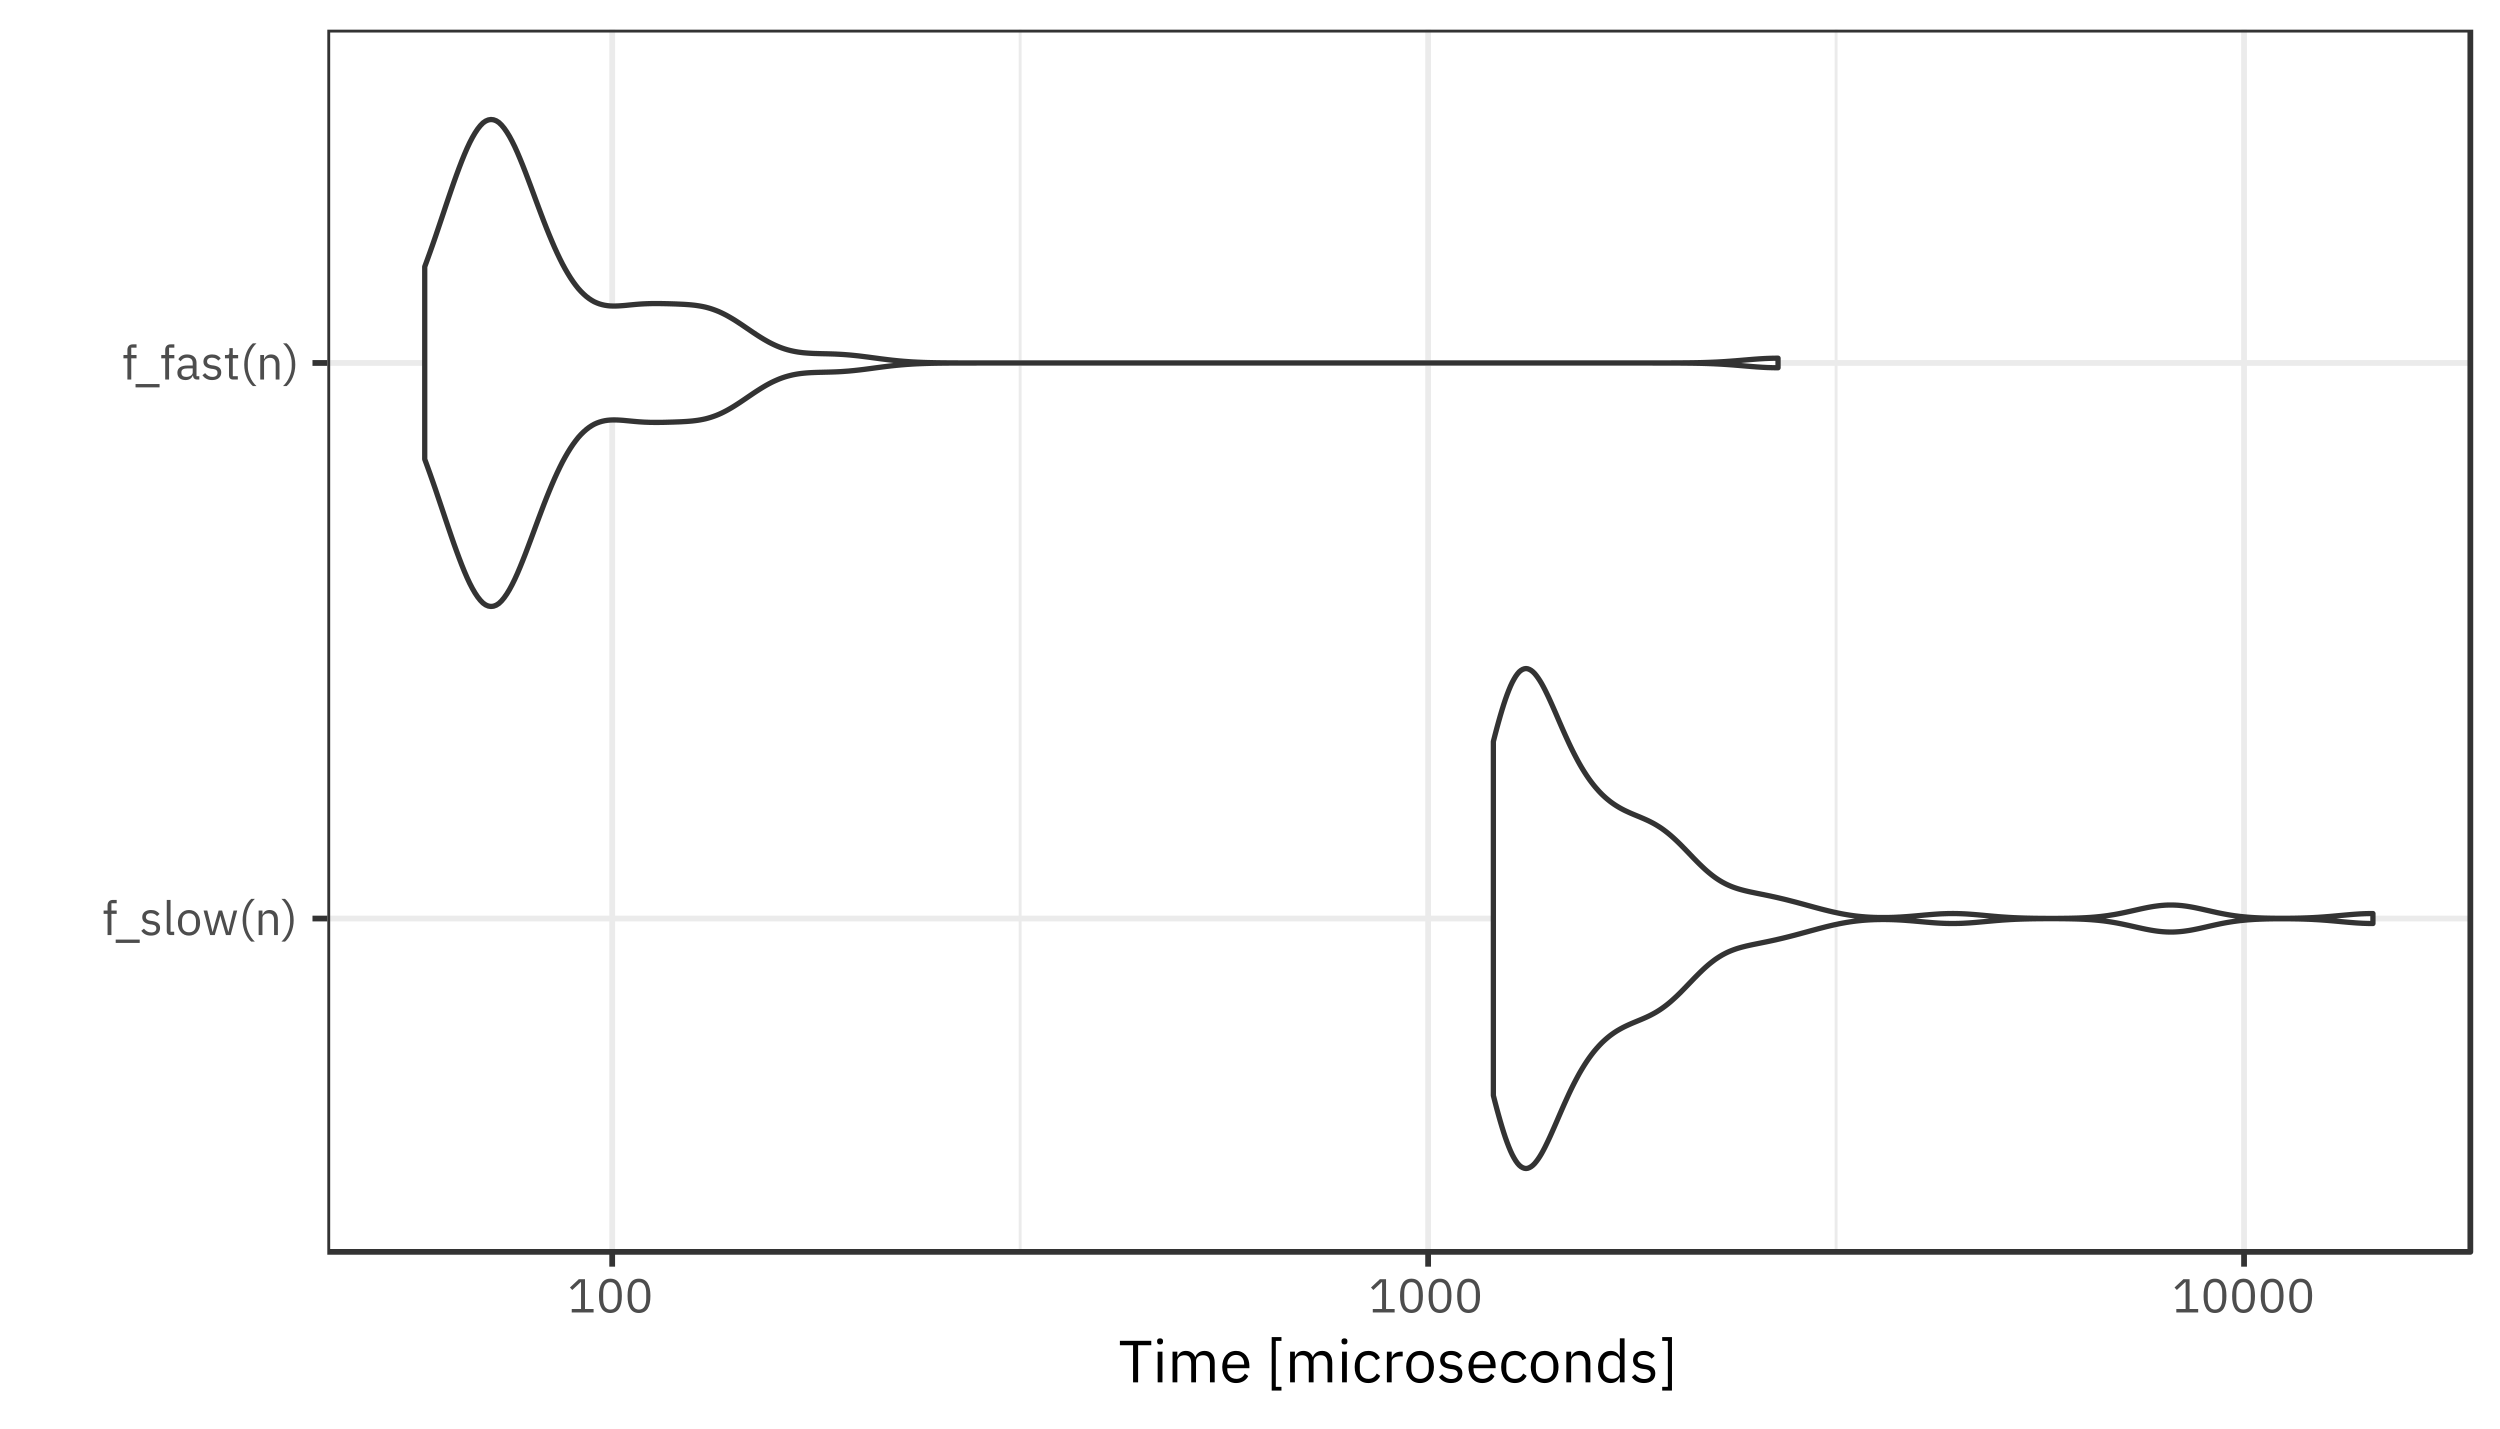 <?xml version="1.0" encoding="UTF-8"?>
<svg xmlns="http://www.w3.org/2000/svg" xmlns:xlink="http://www.w3.org/1999/xlink" width="504pt" height="288pt" viewBox="0 0 504 288" version="1.1">
<defs>
<g>
<symbol overflow="visible" id="glyph0-0">
<path style="stroke:none;" d="M 0.312 0 L 4.219 0 L 4.219 -7.484 L 0.312 -7.484 Z M 0.875 -0.578 L 0.875 -6.906 L 3.641 -6.906 L 3.641 -0.578 Z M 0.875 -0.578 "/>
</symbol>
<symbol overflow="visible" id="glyph0-1">
<path style="stroke:none;" d="M 1.078 0 L 1.859 0 L 1.859 -4.281 L 2.922 -4.281 L 2.922 -4.953 L 1.859 -4.953 L 1.859 -6.422 L 2.922 -6.422 L 2.922 -7.094 L 2.172 -7.094 C 1.438 -7.094 1.078 -6.625 1.078 -5.953 L 1.078 -4.953 L 0.281 -4.953 L 0.281 -4.281 L 1.078 -4.281 Z M 1.078 0 "/>
</symbol>
<symbol overflow="visible" id="glyph0-2">
<path style="stroke:none;" d="M 5.125 1.578 L 5.125 0.906 L 0.281 0.906 L 0.281 1.578 Z M 5.125 1.578 "/>
</symbol>
<symbol overflow="visible" id="glyph0-3">
<path style="stroke:none;" d="M 2.297 0.109 C 3.438 0.109 4.141 -0.469 4.141 -1.422 C 4.141 -2.172 3.719 -2.656 2.625 -2.828 L 2.234 -2.875 C 1.625 -2.969 1.281 -3.172 1.281 -3.641 C 1.281 -4.109 1.625 -4.406 2.25 -4.406 C 2.891 -4.406 3.312 -4.109 3.531 -3.812 L 4.031 -4.266 C 3.641 -4.766 3.109 -5.062 2.312 -5.062 C 1.312 -5.062 0.547 -4.578 0.547 -3.609 C 0.547 -2.688 1.234 -2.312 2.141 -2.172 L 2.531 -2.125 C 3.188 -2.031 3.391 -1.734 3.391 -1.344 C 3.391 -0.828 3.016 -0.531 2.359 -0.531 C 1.734 -0.531 1.281 -0.812 0.891 -1.297 L 0.344 -0.859 C 0.781 -0.266 1.391 0.109 2.297 0.109 Z M 2.297 0.109 "/>
</symbol>
<symbol overflow="visible" id="glyph0-4">
<path style="stroke:none;" d="M 2.312 0 L 2.312 -0.672 L 1.578 -0.672 L 1.578 -7.094 L 0.812 -7.094 L 0.812 -0.797 C 0.812 -0.328 1.109 0 1.625 0 Z M 2.312 0 "/>
</symbol>
<symbol overflow="visible" id="glyph0-5">
<path style="stroke:none;" d="M 2.688 0.109 C 4.016 0.109 4.922 -0.906 4.922 -2.469 C 4.922 -4.047 4.016 -5.062 2.688 -5.062 C 1.359 -5.062 0.453 -4.047 0.453 -2.469 C 0.453 -0.906 1.359 0.109 2.688 0.109 Z M 2.688 -0.562 C 1.859 -0.562 1.281 -1.078 1.281 -2.125 L 1.281 -2.828 C 1.281 -3.875 1.859 -4.391 2.688 -4.391 C 3.516 -4.391 4.094 -3.875 4.094 -2.828 L 4.094 -2.125 C 4.094 -1.078 3.516 -0.562 2.688 -0.562 Z M 2.688 -0.562 "/>
</symbol>
<symbol overflow="visible" id="glyph0-6">
<path style="stroke:none;" d="M 1.625 0 L 2.547 0 L 3.25 -2.375 L 3.672 -3.891 L 3.688 -3.891 L 4.109 -2.375 L 4.812 0 L 5.75 0 L 7.078 -4.953 L 6.344 -4.953 L 5.812 -2.812 L 5.312 -0.641 L 5.281 -0.641 L 4.672 -2.812 L 4.031 -4.953 L 3.344 -4.953 L 2.719 -2.812 L 2.125 -0.641 L 2.094 -0.641 L 1.578 -2.812 L 1.047 -4.953 L 0.297 -4.953 Z M 1.625 0 "/>
</symbol>
<symbol overflow="visible" id="glyph0-7">
<path style="stroke:none;" d="M 0.797 -3 C 0.797 -1.125 1.578 0.516 2.531 1.312 L 3.266 1.312 C 2.219 0.391 1.516 -1.234 1.516 -2.578 L 1.516 -3.391 C 1.516 -4.734 2.203 -6.328 3.266 -7.297 L 2.531 -7.297 C 1.547 -6.453 0.797 -4.844 0.797 -3 Z M 0.797 -3 "/>
</symbol>
<symbol overflow="visible" id="glyph0-8">
<path style="stroke:none;" d="M 1.578 0 L 1.578 -3.438 C 1.578 -4.062 2.172 -4.375 2.797 -4.375 C 3.531 -4.375 3.922 -3.922 3.922 -3.047 L 3.922 0 L 4.688 0 L 4.688 -3.172 C 4.688 -4.375 4.031 -5.062 3.016 -5.062 C 2.281 -5.062 1.859 -4.703 1.625 -4.141 L 1.578 -4.141 L 1.578 -4.953 L 0.812 -4.953 L 0.812 0 Z M 1.578 0 "/>
</symbol>
<symbol overflow="visible" id="glyph0-9">
<path style="stroke:none;" d="M 2.422 -3 C 2.422 -4.844 1.656 -6.453 0.688 -7.297 L -0.047 -7.297 C 1.016 -6.328 1.703 -4.734 1.703 -3.391 L 1.703 -2.578 C 1.703 -1.234 0.984 0.391 -0.047 1.312 L 0.688 1.312 C 1.625 0.516 2.422 -1.125 2.422 -3 Z M 2.422 -3 "/>
</symbol>
<symbol overflow="visible" id="glyph0-10">
<path style="stroke:none;" d="M 4.844 0 L 4.844 -0.672 L 4.281 -0.672 L 4.281 -3.391 C 4.281 -4.438 3.562 -5.062 2.375 -5.062 C 1.484 -5.062 0.891 -4.625 0.625 -4.094 L 1.078 -3.672 C 1.359 -4.109 1.75 -4.406 2.344 -4.406 C 3.125 -4.406 3.516 -4.016 3.516 -3.312 L 3.516 -2.828 L 2.531 -2.828 C 1.094 -2.828 0.422 -2.312 0.422 -1.375 C 0.422 -0.453 1.031 0.109 2.078 0.109 C 2.766 0.109 3.297 -0.203 3.516 -0.812 L 3.562 -0.812 C 3.609 -0.344 3.844 0 4.406 0 Z M 2.203 -0.531 C 1.609 -0.531 1.234 -0.812 1.234 -1.312 L 1.234 -1.5 C 1.234 -1.984 1.625 -2.25 2.5 -2.25 L 3.516 -2.25 L 3.516 -1.438 C 3.516 -0.938 2.969 -0.531 2.203 -0.531 Z M 2.203 -0.531 "/>
</symbol>
<symbol overflow="visible" id="glyph0-11">
<path style="stroke:none;" d="M 2.875 0 L 2.875 -0.672 L 1.859 -0.672 L 1.859 -4.281 L 2.938 -4.281 L 2.938 -4.953 L 1.859 -4.953 L 1.859 -6.328 L 1.172 -6.328 L 1.172 -5.406 C 1.172 -5.062 1.062 -4.953 0.734 -4.953 L 0.281 -4.953 L 0.281 -4.281 L 1.094 -4.281 L 1.094 -0.812 C 1.094 -0.328 1.375 0 1.906 0 Z M 2.875 0 "/>
</symbol>
<symbol overflow="visible" id="glyph0-12">
<path style="stroke:none;" d="M 5.25 0 L 5.25 -0.703 L 3.516 -0.703 L 3.516 -6.703 L 2.266 -6.703 L 0.484 -5.031 L 0.953 -4.531 L 2.641 -6.109 L 2.719 -6.109 L 2.719 -0.703 L 0.844 -0.703 L 0.844 0 Z M 5.25 0 "/>
</symbol>
<symbol overflow="visible" id="glyph0-13">
<path style="stroke:none;" d="M 2.875 0.109 C 4.484 0.109 5.188 -1.156 5.188 -3.344 C 5.188 -5.531 4.484 -6.812 2.875 -6.812 C 1.281 -6.812 0.578 -5.531 0.578 -3.344 C 0.578 -1.156 1.281 0.109 2.875 0.109 Z M 2.875 -0.578 C 1.828 -0.578 1.422 -1.5 1.422 -2.797 L 1.422 -3.891 C 1.422 -5.188 1.828 -6.109 2.875 -6.109 C 3.922 -6.109 4.344 -5.188 4.344 -3.891 L 4.344 -2.797 C 4.344 -1.5 3.922 -0.578 2.875 -0.578 Z M 2.875 -0.578 "/>
</symbol>
<symbol overflow="visible" id="glyph1-0">
<path style="stroke:none;" d="M 0.391 0 L 5.281 0 L 5.281 -9.359 L 0.391 -9.359 Z M 1.109 -0.719 L 1.109 -8.641 L 4.562 -8.641 L 4.562 -0.719 Z M 1.109 -0.719 "/>
</symbol>
<symbol overflow="visible" id="glyph1-1">
<path style="stroke:none;" d="M 6.594 -7.484 L 6.594 -8.375 L 0.266 -8.375 L 0.266 -7.484 L 2.922 -7.484 L 2.922 0 L 3.938 0 L 3.938 -7.484 Z M 6.594 -7.484 "/>
</symbol>
<symbol overflow="visible" id="glyph1-2">
<path style="stroke:none;" d="M 1.5 -7.641 C 1.906 -7.641 2.094 -7.859 2.094 -8.188 L 2.094 -8.344 C 2.094 -8.656 1.906 -8.875 1.5 -8.875 C 1.094 -8.875 0.906 -8.656 0.906 -8.344 L 0.906 -8.188 C 0.906 -7.859 1.094 -7.641 1.5 -7.641 Z M 1.016 0 L 1.984 0 L 1.984 -6.188 L 1.016 -6.188 Z M 1.016 0 "/>
</symbol>
<symbol overflow="visible" id="glyph1-3">
<path style="stroke:none;" d="M 1.984 0 L 1.984 -4.297 C 1.984 -5.094 2.703 -5.469 3.453 -5.469 C 4.375 -5.469 4.781 -4.906 4.781 -3.797 L 4.781 0 L 5.75 0 L 5.75 -4.297 C 5.75 -5.094 6.438 -5.469 7.203 -5.469 C 8.141 -5.469 8.562 -4.891 8.562 -3.797 L 8.562 0 L 9.516 0 L 9.516 -3.969 C 9.516 -5.469 8.766 -6.344 7.5 -6.344 C 6.438 -6.344 5.844 -5.75 5.609 -5.078 L 5.594 -5.078 C 5.25 -5.969 4.516 -6.344 3.703 -6.344 C 2.734 -6.344 2.297 -5.812 2.031 -5.188 L 1.984 -5.188 L 1.984 -6.188 L 1.016 -6.188 L 1.016 0 Z M 1.984 0 "/>
</symbol>
<symbol overflow="visible" id="glyph1-4">
<path style="stroke:none;" d="M 3.344 0.141 C 4.516 0.141 5.406 -0.438 5.797 -1.266 L 5.109 -1.766 C 4.781 -1.078 4.188 -0.703 3.406 -0.703 C 2.25 -0.703 1.578 -1.5 1.578 -2.562 L 1.578 -2.859 L 6.031 -2.859 L 6.031 -3.312 C 6.031 -5.062 5 -6.344 3.344 -6.344 C 1.672 -6.344 0.562 -5.062 0.562 -3.094 C 0.562 -1.125 1.672 0.141 3.344 0.141 Z M 3.344 -5.531 C 4.328 -5.531 4.984 -4.797 4.984 -3.703 L 4.984 -3.578 L 1.578 -3.578 L 1.578 -3.656 C 1.578 -4.734 2.297 -5.531 3.344 -5.531 Z M 3.344 -5.531 "/>
</symbol>
<symbol overflow="visible" id="glyph1-5">
<path style="stroke:none;" d=""/>
</symbol>
<symbol overflow="visible" id="glyph1-6">
<path style="stroke:none;" d="M 3.078 1.656 L 3.078 0.906 L 1.938 0.906 L 1.938 -8.359 L 3.078 -8.359 L 3.078 -9.125 L 1.109 -9.125 L 1.109 1.656 Z M 3.078 1.656 "/>
</symbol>
<symbol overflow="visible" id="glyph1-7">
<path style="stroke:none;" d="M 3.328 0.141 C 4.5 0.141 5.297 -0.438 5.703 -1.312 L 5 -1.781 C 4.672 -1.078 4.109 -0.703 3.328 -0.703 C 2.188 -0.703 1.594 -1.484 1.594 -2.562 L 1.594 -3.625 C 1.594 -4.703 2.188 -5.484 3.328 -5.484 C 4.078 -5.484 4.609 -5.109 4.844 -4.469 L 5.641 -4.891 C 5.281 -5.734 4.547 -6.344 3.328 -6.344 C 1.578 -6.344 0.562 -5.078 0.562 -3.094 C 0.562 -1.109 1.578 0.141 3.328 0.141 Z M 3.328 0.141 "/>
</symbol>
<symbol overflow="visible" id="glyph1-8">
<path style="stroke:none;" d="M 1.984 0 L 1.984 -4.203 C 1.984 -4.781 2.609 -5.234 3.641 -5.234 L 4.203 -5.234 L 4.203 -6.188 L 3.828 -6.188 C 2.812 -6.188 2.25 -5.641 2.047 -5.047 L 1.984 -5.047 L 1.984 -6.188 L 1.016 -6.188 L 1.016 0 Z M 1.984 0 "/>
</symbol>
<symbol overflow="visible" id="glyph1-9">
<path style="stroke:none;" d="M 3.359 0.141 C 5.016 0.141 6.156 -1.125 6.156 -3.094 C 6.156 -5.062 5.016 -6.344 3.359 -6.344 C 1.703 -6.344 0.562 -5.062 0.562 -3.094 C 0.562 -1.125 1.703 0.141 3.359 0.141 Z M 3.359 -0.703 C 2.328 -0.703 1.594 -1.344 1.594 -2.656 L 1.594 -3.547 C 1.594 -4.844 2.328 -5.484 3.359 -5.484 C 4.391 -5.484 5.125 -4.844 5.125 -3.547 L 5.125 -2.656 C 5.125 -1.344 4.391 -0.703 3.359 -0.703 Z M 3.359 -0.703 "/>
</symbol>
<symbol overflow="visible" id="glyph1-10">
<path style="stroke:none;" d="M 2.875 0.141 C 4.297 0.141 5.172 -0.594 5.172 -1.781 C 5.172 -2.719 4.641 -3.328 3.281 -3.531 L 2.797 -3.594 C 2.031 -3.719 1.609 -3.953 1.609 -4.562 C 1.609 -5.141 2.031 -5.516 2.812 -5.516 C 3.609 -5.516 4.141 -5.141 4.422 -4.766 L 5.047 -5.344 C 4.547 -5.969 3.891 -6.344 2.891 -6.344 C 1.625 -6.344 0.688 -5.734 0.688 -4.516 C 0.688 -3.359 1.531 -2.891 2.672 -2.719 L 3.172 -2.656 C 3.984 -2.531 4.25 -2.156 4.25 -1.688 C 4.25 -1.047 3.766 -0.672 2.953 -0.672 C 2.172 -0.672 1.594 -1.016 1.109 -1.625 L 0.438 -1.062 C 0.984 -0.344 1.734 0.141 2.875 0.141 Z M 2.875 0.141 "/>
</symbol>
<symbol overflow="visible" id="glyph1-11">
<path style="stroke:none;" d="M 1.984 0 L 1.984 -4.297 C 1.984 -5.094 2.719 -5.469 3.484 -5.469 C 4.422 -5.469 4.891 -4.906 4.891 -3.797 L 4.891 0 L 5.859 0 L 5.859 -3.969 C 5.859 -5.469 5.047 -6.344 3.781 -6.344 C 2.859 -6.344 2.328 -5.875 2.031 -5.188 L 1.984 -5.188 L 1.984 -6.188 L 1.016 -6.188 L 1.016 0 Z M 1.984 0 "/>
</symbol>
<symbol overflow="visible" id="glyph1-12">
<path style="stroke:none;" d="M 4.984 0 L 5.938 0 L 5.938 -8.875 L 4.984 -8.875 L 4.984 -5.188 L 4.938 -5.188 C 4.609 -5.969 3.969 -6.344 3.125 -6.344 C 1.578 -6.344 0.594 -5.078 0.594 -3.094 C 0.594 -1.109 1.578 0.141 3.125 0.141 C 3.969 0.141 4.562 -0.234 4.938 -1.016 L 4.984 -1.016 Z M 3.391 -0.719 C 2.297 -0.719 1.625 -1.469 1.625 -2.562 L 1.625 -3.625 C 1.625 -4.734 2.297 -5.469 3.391 -5.469 C 4.266 -5.469 4.984 -4.969 4.984 -4.281 L 4.984 -1.984 C 4.984 -1.172 4.266 -0.719 3.391 -0.719 Z M 3.391 -0.719 "/>
</symbol>
<symbol overflow="visible" id="glyph1-13">
<path style="stroke:none;" d="M 0.719 -9.125 L 0.719 -8.359 L 1.859 -8.359 L 1.859 0.906 L 0.719 0.906 L 0.719 1.656 L 2.688 1.656 L 2.688 -9.125 Z M 0.719 -9.125 "/>
</symbol>
</g>
<clipPath id="clip1">
  <path d="M 65.984 5.977 L 499 5.977 L 499 253 L 65.984 253 Z M 65.984 5.977 "/>
</clipPath>
<clipPath id="clip2">
  <path d="M 205 5.977 L 206 5.977 L 206 253 L 205 253 Z M 205 5.977 "/>
</clipPath>
<clipPath id="clip3">
  <path d="M 369 5.977 L 371 5.977 L 371 253 L 369 253 Z M 369 5.977 "/>
</clipPath>
<clipPath id="clip4">
  <path d="M 65.984 184 L 499 184 L 499 186 L 65.984 186 Z M 65.984 184 "/>
</clipPath>
<clipPath id="clip5">
  <path d="M 65.984 72 L 499 72 L 499 74 L 65.984 74 Z M 65.984 72 "/>
</clipPath>
<clipPath id="clip6">
  <path d="M 122 5.977 L 124 5.977 L 124 253 L 122 253 Z M 122 5.977 "/>
</clipPath>
<clipPath id="clip7">
  <path d="M 287 5.977 L 289 5.977 L 289 253 L 287 253 Z M 287 5.977 "/>
</clipPath>
<clipPath id="clip8">
  <path d="M 451 5.977 L 453 5.977 L 453 253 L 451 253 Z M 451 5.977 "/>
</clipPath>
<clipPath id="clip9">
  <path d="M 65.984 5.977 L 499 5.977 L 499 253 L 65.984 253 Z M 65.984 5.977 "/>
</clipPath>
</defs>
<g id="surface100">
<rect x="0" y="0" width="504" height="288" style="fill:rgb(100%,100%,100%);fill-opacity:1;stroke:none;"/>
<rect x="0" y="0" width="504" height="288" style="fill:rgb(100%,100%,100%);fill-opacity:1;stroke:none;"/>
<path style="fill:none;stroke-width:1.164;stroke-linecap:round;stroke-linejoin:round;stroke:rgb(100%,100%,100%);stroke-opacity:1;stroke-miterlimit:10;" d="M 0 288 L 504 288 L 504 0 L 0 0 Z M 0 288 "/>
<g clip-path="url(#clip1)" clip-rule="nonzero">
<path style=" stroke:none;fill-rule:nonzero;fill:rgb(100%,100%,100%);fill-opacity:1;" d="M 65.984 252.375 L 498.02 252.375 L 498.02 5.98 L 65.984 5.98 Z M 65.984 252.375 "/>
</g>
<g clip-path="url(#clip2)" clip-rule="nonzero">
<path style="fill:none;stroke-width:0.582;stroke-linecap:butt;stroke-linejoin:round;stroke:rgb(92.157%,92.157%,92.157%);stroke-opacity:1;stroke-miterlimit:10;" d="M 205.664 252.375 L 205.664 5.977 "/>
</g>
<g clip-path="url(#clip3)" clip-rule="nonzero">
<path style="fill:none;stroke-width:0.582;stroke-linecap:butt;stroke-linejoin:round;stroke:rgb(92.157%,92.157%,92.157%);stroke-opacity:1;stroke-miterlimit:10;" d="M 370.156 252.375 L 370.156 5.977 "/>
</g>
<g clip-path="url(#clip4)" clip-rule="nonzero">
<path style="fill:none;stroke-width:1.164;stroke-linecap:butt;stroke-linejoin:round;stroke:rgb(92.157%,92.157%,92.157%);stroke-opacity:1;stroke-miterlimit:10;" d="M 65.984 185.176 L 498.023 185.176 "/>
</g>
<g clip-path="url(#clip5)" clip-rule="nonzero">
<path style="fill:none;stroke-width:1.164;stroke-linecap:butt;stroke-linejoin:round;stroke:rgb(92.157%,92.157%,92.157%);stroke-opacity:1;stroke-miterlimit:10;" d="M 65.984 73.176 L 498.023 73.176 "/>
</g>
<g clip-path="url(#clip6)" clip-rule="nonzero">
<path style="fill:none;stroke-width:1.164;stroke-linecap:butt;stroke-linejoin:round;stroke:rgb(92.157%,92.157%,92.157%);stroke-opacity:1;stroke-miterlimit:10;" d="M 123.418 252.375 L 123.418 5.977 "/>
</g>
<g clip-path="url(#clip7)" clip-rule="nonzero">
<path style="fill:none;stroke-width:1.164;stroke-linecap:butt;stroke-linejoin:round;stroke:rgb(92.157%,92.157%,92.157%);stroke-opacity:1;stroke-miterlimit:10;" d="M 287.91 252.375 L 287.91 5.977 "/>
</g>
<g clip-path="url(#clip8)" clip-rule="nonzero">
<path style="fill:none;stroke-width:1.164;stroke-linecap:butt;stroke-linejoin:round;stroke:rgb(92.157%,92.157%,92.157%);stroke-opacity:1;stroke-miterlimit:10;" d="M 452.402 252.375 L 452.402 5.977 "/>
</g>
<path style="fill-rule:nonzero;fill:rgb(100%,100%,100%);fill-opacity:1;stroke-width:1.067;stroke-linecap:round;stroke-linejoin:round;stroke:rgb(20%,20%,20%);stroke-opacity:1;stroke-miterlimit:10;" d="M 301.062 220.855 L 301.406 222.207 L 301.754 223.527 L 302.102 224.793 L 302.449 226.016 L 302.797 227.191 L 303.145 228.312 L 303.488 229.352 L 303.836 230.32 L 304.184 231.223 L 304.531 232.055 L 304.879 232.797 L 305.227 233.445 L 305.57 234.012 L 305.918 234.5 L 306.266 234.898 L 306.613 235.191 L 306.961 235.398 L 307.309 235.527 L 307.652 235.574 L 308 235.523 L 308.348 235.387 L 308.695 235.184 L 309.043 234.91 L 309.391 234.562 L 309.734 234.141 L 310.082 233.668 L 310.43 233.141 L 310.777 232.566 L 311.125 231.934 L 311.473 231.266 L 311.816 230.566 L 312.164 229.84 L 312.512 229.086 L 312.859 228.312 L 313.207 227.527 L 313.555 226.73 L 313.902 225.93 L 314.246 225.125 L 314.941 223.531 L 315.289 222.742 L 315.637 221.969 L 315.984 221.207 L 316.328 220.461 L 316.676 219.73 L 317.023 219.02 L 317.371 218.332 L 317.719 217.664 L 318.066 217.016 L 318.41 216.387 L 318.758 215.789 L 319.105 215.211 L 319.453 214.652 L 319.801 214.113 L 320.148 213.602 L 320.492 213.113 L 320.84 212.641 L 321.188 212.191 L 321.535 211.762 L 321.883 211.355 L 322.23 210.969 L 322.574 210.598 L 322.922 210.242 L 323.27 209.91 L 323.617 209.594 L 323.965 209.293 L 324.312 209.004 L 324.656 208.734 L 325.004 208.48 L 325.352 208.234 L 325.699 208.004 L 326.047 207.785 L 326.395 207.582 L 326.738 207.387 L 327.086 207.199 L 327.434 207.02 L 327.781 206.852 L 328.129 206.688 L 328.477 206.531 L 328.82 206.379 L 329.168 206.23 L 330.559 205.652 L 330.902 205.508 L 331.25 205.359 L 331.598 205.207 L 331.945 205.051 L 332.293 204.887 L 332.641 204.719 L 332.984 204.539 L 333.332 204.355 L 333.68 204.16 L 334.027 203.957 L 334.375 203.742 L 334.723 203.516 L 335.066 203.281 L 335.414 203.031 L 335.762 202.773 L 336.109 202.504 L 336.457 202.223 L 336.805 201.93 L 337.148 201.625 L 337.496 201.312 L 337.844 200.992 L 338.191 200.664 L 338.539 200.324 L 338.887 199.98 L 339.23 199.629 L 339.578 199.273 L 340.273 198.555 L 340.621 198.191 L 340.969 197.832 L 341.312 197.473 L 341.66 197.113 L 342.008 196.762 L 342.355 196.414 L 342.703 196.07 L 343.051 195.734 L 343.398 195.406 L 343.742 195.09 L 344.09 194.781 L 344.438 194.48 L 344.785 194.195 L 345.133 193.922 L 345.48 193.656 L 345.824 193.402 L 346.172 193.168 L 346.52 192.941 L 346.867 192.727 L 347.215 192.52 L 347.562 192.332 L 347.906 192.152 L 348.254 191.984 L 348.602 191.828 L 348.949 191.684 L 349.297 191.547 L 349.645 191.418 L 349.988 191.297 L 350.336 191.184 L 351.031 190.98 L 351.727 190.801 L 352.07 190.715 L 352.766 190.559 L 353.461 190.41 L 353.809 190.34 L 354.152 190.27 L 355.891 189.918 L 356.234 189.848 L 357.277 189.625 L 357.625 189.547 L 357.973 189.473 L 358.316 189.391 L 358.664 189.312 L 359.359 189.148 L 360.055 188.977 L 360.398 188.891 L 360.746 188.805 L 361.789 188.535 L 362.137 188.441 L 362.48 188.348 L 362.828 188.258 L 363.176 188.16 L 364.219 187.879 L 364.562 187.785 L 364.91 187.688 L 366.301 187.312 L 366.645 187.219 L 368.035 186.859 L 368.383 186.773 L 368.727 186.691 L 369.422 186.527 L 370.117 186.371 L 370.465 186.301 L 370.809 186.227 L 371.504 186.094 L 372.199 185.969 L 372.547 185.914 L 372.891 185.859 L 373.586 185.758 L 374.281 185.672 L 374.629 185.633 L 374.977 185.598 L 375.32 185.562 L 375.668 185.531 L 376.016 185.504 L 376.711 185.457 L 377.059 185.438 L 377.402 185.422 L 377.75 185.406 L 378.098 185.395 L 378.793 185.379 L 379.141 185.375 L 379.484 185.371 L 379.832 185.371 L 380.527 185.379 L 381.223 185.395 L 381.566 185.406 L 381.914 185.418 L 382.609 185.449 L 383.305 185.488 L 383.648 185.508 L 383.996 185.531 L 384.691 185.586 L 385.039 185.609 L 385.387 185.641 L 385.73 185.668 L 387.469 185.824 L 387.812 185.855 L 388.508 185.918 L 388.855 185.945 L 389.203 185.977 L 389.551 186.004 L 389.895 186.031 L 390.59 186.078 L 391.285 186.117 L 391.633 186.133 L 391.977 186.148 L 392.324 186.16 L 393.02 186.176 L 393.367 186.18 L 394.059 186.18 L 395.102 186.156 L 395.449 186.145 L 395.797 186.129 L 396.141 186.109 L 396.836 186.07 L 397.184 186.047 L 397.879 185.992 L 398.223 185.965 L 399.961 185.809 L 400.305 185.777 L 402.043 185.621 L 402.387 185.59 L 403.777 185.48 L 404.473 185.434 L 404.816 185.414 L 405.164 185.391 L 405.512 185.371 L 405.859 185.355 L 406.207 185.336 L 406.555 185.32 L 406.898 185.309 L 407.246 185.293 L 407.941 185.27 L 408.289 185.262 L 408.637 185.25 L 408.98 185.242 L 409.676 185.227 L 410.023 185.223 L 410.371 185.215 L 410.719 185.211 L 411.062 185.207 L 411.41 185.203 L 411.758 185.203 L 412.105 185.199 L 412.453 185.199 L 412.801 185.195 L 414.188 185.195 L 414.535 185.199 L 414.883 185.199 L 415.227 185.203 L 415.574 185.203 L 416.27 185.211 L 416.617 185.219 L 416.965 185.223 L 417.309 185.23 L 418.352 185.254 L 419.047 185.277 L 419.391 185.289 L 420.086 185.32 L 420.781 185.359 L 421.129 185.383 L 421.473 185.406 L 422.168 185.461 L 422.863 185.523 L 423.211 185.559 L 423.555 185.598 L 423.902 185.637 L 424.25 185.68 L 424.598 185.727 L 425.293 185.828 L 425.637 185.883 L 426.332 186 L 426.68 186.062 L 427.375 186.195 L 427.719 186.262 L 429.109 186.559 L 429.457 186.637 L 429.801 186.715 L 431.191 187.027 L 431.539 187.102 L 431.883 187.18 L 432.23 187.25 L 432.578 187.324 L 433.273 187.457 L 433.621 187.52 L 433.965 187.578 L 434.312 187.633 L 434.66 187.684 L 435.008 187.73 L 435.355 187.77 L 435.703 187.805 L 436.051 187.836 L 436.395 187.859 L 436.742 187.879 L 437.09 187.891 L 437.438 187.898 L 437.785 187.898 L 438.133 187.895 L 438.477 187.883 L 438.824 187.863 L 439.172 187.84 L 439.52 187.812 L 439.867 187.777 L 440.215 187.738 L 440.559 187.691 L 441.254 187.59 L 441.602 187.531 L 441.949 187.469 L 442.297 187.402 L 442.641 187.332 L 442.988 187.262 L 443.684 187.113 L 444.379 186.957 L 444.723 186.879 L 445.07 186.797 L 446.461 186.484 L 446.805 186.41 L 447.5 186.262 L 447.848 186.191 L 448.543 186.059 L 448.887 185.996 L 449.582 185.879 L 450.277 185.77 L 450.625 185.723 L 450.969 185.676 L 451.664 185.59 L 452.707 185.484 L 453.051 185.453 L 453.398 185.426 L 454.441 185.355 L 454.789 185.336 L 455.133 185.32 L 455.828 185.289 L 456.871 185.254 L 457.215 185.246 L 457.562 185.238 L 457.91 185.234 L 458.258 185.227 L 458.953 185.219 L 459.297 185.219 L 459.645 185.215 L 460.688 185.215 L 461.035 185.219 L 461.379 185.223 L 462.422 185.234 L 462.77 185.242 L 463.117 185.246 L 463.461 185.254 L 463.809 185.266 L 464.156 185.273 L 464.852 185.297 L 465.199 185.312 L 465.547 185.324 L 465.891 185.34 L 466.586 185.379 L 466.934 185.395 L 467.281 185.418 L 467.629 185.438 L 467.973 185.461 L 468.32 185.488 L 468.668 185.512 L 469.363 185.566 L 469.711 185.598 L 470.055 185.625 L 471.445 185.75 L 471.793 185.785 L 472.137 185.816 L 473.527 185.941 L 473.875 185.969 L 474.219 185.996 L 474.914 186.051 L 475.262 186.074 L 475.957 186.113 L 476.301 186.133 L 477.344 186.168 L 477.691 186.176 L 478.039 186.18 L 478.383 186.18 L 478.383 184.172 L 478.039 184.172 L 477.691 184.176 L 476.996 184.191 L 476.648 184.203 L 476.301 184.219 L 475.957 184.234 L 475.609 184.254 L 474.566 184.324 L 474.219 184.352 L 473.875 184.379 L 472.137 184.535 L 471.793 184.566 L 470.055 184.723 L 469.711 184.754 L 468.32 184.863 L 467.973 184.887 L 467.629 184.91 L 467.281 184.934 L 466.238 184.992 L 465.891 185.008 L 465.547 185.023 L 465.199 185.039 L 463.809 185.086 L 463.461 185.094 L 463.117 185.102 L 462.422 185.117 L 461.379 185.129 L 461.035 185.133 L 459.297 185.133 L 458.953 185.129 L 457.91 185.117 L 457.215 185.102 L 456.871 185.094 L 456.523 185.086 L 455.828 185.062 L 455.133 185.031 L 454.789 185.012 L 454.094 184.973 L 453.746 184.949 L 453.051 184.895 L 452.707 184.863 L 452.359 184.832 L 452.012 184.797 L 451.316 184.719 L 450.969 184.672 L 450.625 184.629 L 449.93 184.527 L 449.582 184.473 L 449.234 184.414 L 448.887 184.352 L 448.543 184.289 L 447.848 184.156 L 447.152 184.016 L 446.805 183.941 L 446.461 183.863 L 446.113 183.789 L 445.766 183.711 L 445.418 183.629 L 444.723 183.473 L 444.379 183.395 L 443.684 183.238 L 442.641 183.016 L 442.297 182.949 L 441.949 182.883 L 441.602 182.82 L 441.254 182.762 L 440.906 182.707 L 440.559 182.656 L 440.215 182.613 L 439.867 182.57 L 439.172 182.508 L 438.824 182.484 L 438.477 182.469 L 438.133 182.457 L 437.785 182.453 L 437.438 182.453 L 437.09 182.457 L 436.742 182.469 L 436.395 182.488 L 436.051 182.516 L 435.703 182.543 L 435.355 182.578 L 435.008 182.621 L 434.312 182.715 L 433.965 182.77 L 433.621 182.828 L 433.273 182.891 L 432.926 182.957 L 432.23 183.098 L 431.883 183.172 L 431.539 183.246 L 429.801 183.637 L 429.457 183.715 L 429.109 183.789 L 428.762 183.867 L 428.066 184.016 L 427.719 184.086 L 427.375 184.156 L 426.68 184.289 L 426.332 184.352 L 425.984 184.41 L 425.637 184.465 L 425.293 184.52 L 424.945 184.574 L 424.25 184.668 L 423.555 184.754 L 423.211 184.789 L 422.516 184.859 L 422.168 184.891 L 421.473 184.945 L 421.129 184.969 L 420.086 185.027 L 419.391 185.059 L 419.047 185.074 L 418.699 185.086 L 418.352 185.094 L 418.004 185.105 L 417.309 185.121 L 416.965 185.129 L 415.227 185.148 L 414.883 185.152 L 413.84 185.152 L 413.492 185.156 L 413.145 185.152 L 412.453 185.152 L 412.105 185.148 L 411.758 185.148 L 411.062 185.141 L 410.719 185.137 L 410.023 185.129 L 408.98 185.105 L 408.637 185.098 L 408.289 185.09 L 406.898 185.043 L 406.555 185.027 L 405.859 184.996 L 404.816 184.938 L 404.473 184.914 L 403.43 184.844 L 402.734 184.789 L 402.387 184.758 L 402.043 184.73 L 400.305 184.574 L 399.961 184.539 L 398.57 184.414 L 398.223 184.387 L 397.879 184.355 L 397.531 184.332 L 397.184 184.305 L 396.488 184.258 L 396.141 184.238 L 395.797 184.223 L 395.449 184.207 L 394.754 184.184 L 394.406 184.176 L 394.059 184.172 L 393.715 184.168 L 392.672 184.18 L 391.977 184.203 L 391.633 184.215 L 391.285 184.23 L 390.938 184.25 L 389.895 184.32 L 389.551 184.348 L 388.855 184.402 L 388.508 184.434 L 388.16 184.461 L 387.812 184.492 L 387.469 184.527 L 386.078 184.652 L 385.73 184.68 L 385.387 184.711 L 384.344 184.793 L 383.648 184.84 L 383.305 184.863 L 382.957 184.883 L 382.609 184.898 L 382.262 184.918 L 381.914 184.934 L 381.566 184.945 L 381.223 184.957 L 380.527 184.973 L 380.18 184.977 L 379.141 184.977 L 378.793 184.973 L 378.098 184.957 L 377.75 184.945 L 377.402 184.93 L 377.059 184.914 L 376.711 184.895 L 376.016 184.848 L 375.668 184.816 L 375.32 184.789 L 374.977 184.754 L 374.629 184.719 L 374.281 184.68 L 373.934 184.637 L 373.238 184.543 L 372.891 184.492 L 372.547 184.438 L 371.852 184.32 L 371.504 184.258 L 371.156 184.191 L 370.809 184.121 L 370.465 184.051 L 369.77 183.902 L 369.422 183.824 L 368.727 183.66 L 368.383 183.574 L 367.688 183.402 L 366.992 183.223 L 366.645 183.129 L 366.301 183.039 L 365.605 182.852 L 365.258 182.754 L 364.562 182.566 L 364.219 182.473 L 363.871 182.375 L 362.48 182 L 362.137 181.906 L 360.398 181.457 L 360.055 181.371 L 359.707 181.285 L 358.316 180.957 L 357.973 180.879 L 357.625 180.801 L 357.277 180.727 L 356.93 180.648 L 356.582 180.578 L 356.234 180.504 L 355.891 180.434 L 355.543 180.359 L 355.195 180.293 L 354.152 180.082 L 353.809 180.012 L 353.461 179.938 L 353.113 179.867 L 352.766 179.793 L 352.418 179.715 L 352.07 179.633 L 351.727 179.551 L 351.379 179.461 L 351.031 179.367 L 350.684 179.27 L 350.336 179.164 L 349.988 179.051 L 349.645 178.934 L 349.297 178.805 L 348.949 178.668 L 348.602 178.52 L 348.254 178.363 L 347.906 178.195 L 347.562 178.016 L 347.215 177.828 L 346.867 177.625 L 346.52 177.41 L 346.172 177.184 L 345.824 176.945 L 345.48 176.695 L 345.133 176.43 L 344.785 176.152 L 344.438 175.867 L 344.09 175.57 L 343.742 175.262 L 343.398 174.941 L 343.051 174.613 L 342.703 174.281 L 342.355 173.938 L 342.008 173.59 L 341.312 172.879 L 340.969 172.52 L 340.273 171.793 L 339.578 171.074 L 339.23 170.723 L 338.887 170.371 L 338.539 170.027 L 338.191 169.688 L 337.844 169.359 L 337.496 169.035 L 337.148 168.723 L 336.805 168.422 L 336.457 168.129 L 336.109 167.848 L 335.762 167.578 L 335.414 167.316 L 335.066 167.066 L 334.723 166.832 L 334.375 166.609 L 334.027 166.395 L 333.68 166.188 L 333.332 165.992 L 332.984 165.809 L 332.641 165.633 L 332.293 165.461 L 331.945 165.301 L 331.598 165.145 L 331.25 164.992 L 330.902 164.844 L 330.559 164.695 L 330.211 164.555 L 329.168 164.121 L 328.82 163.973 L 328.477 163.82 L 327.781 163.5 L 327.434 163.332 L 327.086 163.152 L 326.738 162.965 L 326.395 162.77 L 326.047 162.562 L 325.699 162.344 L 325.352 162.113 L 325.004 161.871 L 324.656 161.617 L 324.312 161.344 L 323.965 161.059 L 323.617 160.758 L 323.27 160.441 L 322.922 160.109 L 322.574 159.754 L 322.23 159.383 L 321.883 158.992 L 321.535 158.586 L 321.188 158.156 L 320.84 157.707 L 320.492 157.238 L 320.148 156.75 L 319.801 156.238 L 319.453 155.699 L 319.105 155.141 L 318.758 154.562 L 318.41 153.961 L 318.066 153.336 L 317.719 152.684 L 317.371 152.016 L 317.023 151.328 L 316.676 150.617 L 316.328 149.887 L 315.984 149.141 L 315.637 148.383 L 315.289 147.605 L 314.941 146.82 L 314.594 146.023 L 314.246 145.223 L 313.902 144.422 L 313.555 143.617 L 313.207 142.824 L 312.859 142.039 L 312.512 141.266 L 312.164 140.508 L 311.816 139.785 L 311.473 139.086 L 311.125 138.418 L 310.777 137.785 L 310.43 137.211 L 310.082 136.684 L 309.734 136.207 L 309.391 135.785 L 309.043 135.438 L 308.695 135.164 L 308.348 134.961 L 308 134.828 L 307.652 134.777 L 307.309 134.824 L 306.961 134.953 L 306.613 135.16 L 306.266 135.449 L 305.918 135.852 L 305.57 136.336 L 305.227 136.906 L 304.879 137.551 L 304.531 138.293 L 304.184 139.125 L 303.836 140.027 L 303.488 141 L 303.145 142.039 L 302.797 143.16 L 302.449 144.332 L 302.102 145.555 L 301.754 146.824 L 301.406 148.141 L 301.062 149.492 Z M 301.062 220.855 "/>
<path style="fill-rule:nonzero;fill:rgb(100%,100%,100%);fill-opacity:1;stroke-width:1.067;stroke-linecap:round;stroke-linejoin:round;stroke:rgb(20%,20%,20%);stroke-opacity:1;stroke-miterlimit:10;" d="M 85.625 92.578 L 86.156 94.027 L 86.691 95.512 L 87.227 97.031 L 87.762 98.574 L 88.293 100.148 L 88.828 101.73 L 89.363 103.32 L 89.895 104.91 L 90.43 106.492 L 90.965 108.059 L 91.496 109.59 L 92.031 111.082 L 92.566 112.523 L 93.098 113.91 L 93.633 115.23 L 94.168 116.469 L 94.699 117.602 L 95.234 118.629 L 95.77 119.551 L 96.301 120.348 L 96.836 121.023 L 97.371 121.57 L 97.902 121.945 L 98.438 122.176 L 98.973 122.262 L 99.508 122.203 L 100.039 122 L 100.574 121.656 L 101.109 121.145 L 101.641 120.5 L 102.176 119.734 L 102.711 118.852 L 103.242 117.867 L 103.777 116.781 L 104.312 115.598 L 104.844 114.34 L 105.379 113.023 L 105.914 111.664 L 106.445 110.262 L 106.98 108.836 L 107.516 107.395 L 108.047 105.953 L 108.582 104.516 L 109.117 103.098 L 109.648 101.699 L 110.184 100.332 L 110.719 99.012 L 111.254 97.734 L 111.785 96.508 L 112.32 95.332 L 112.855 94.211 L 113.387 93.148 L 113.922 92.164 L 114.457 91.238 L 114.988 90.379 L 115.523 89.582 L 116.059 88.852 L 116.59 88.18 L 117.125 87.59 L 117.66 87.062 L 118.191 86.594 L 118.727 86.18 L 119.262 85.824 L 119.793 85.523 L 120.328 85.281 L 120.863 85.086 L 121.395 84.93 L 121.93 84.812 L 122.465 84.73 L 123 84.68 L 123.531 84.66 L 124.066 84.66 L 124.602 84.676 L 125.133 84.707 L 125.668 84.746 L 126.203 84.797 L 126.734 84.848 L 127.805 84.949 L 128.336 84.996 L 128.871 85.039 L 129.406 85.074 L 129.938 85.105 L 131.008 85.145 L 131.539 85.152 L 132.074 85.156 L 132.609 85.156 L 133.145 85.152 L 133.676 85.145 L 134.211 85.133 L 134.746 85.117 L 135.277 85.102 L 135.812 85.086 L 136.348 85.066 L 136.879 85.047 L 137.414 85.023 L 137.949 84.992 L 138.48 84.961 L 139.016 84.918 L 139.551 84.871 L 140.082 84.809 L 140.617 84.738 L 141.152 84.652 L 141.684 84.551 L 142.219 84.434 L 142.754 84.293 L 143.285 84.137 L 143.82 83.957 L 144.355 83.762 L 144.891 83.543 L 145.422 83.305 L 145.957 83.043 L 146.492 82.762 L 147.023 82.465 L 147.559 82.152 L 148.094 81.824 L 148.625 81.484 L 149.16 81.137 L 149.695 80.777 L 150.227 80.418 L 150.762 80.051 L 151.297 79.688 L 151.828 79.328 L 152.363 78.973 L 152.898 78.629 L 153.43 78.293 L 153.965 77.969 L 154.5 77.656 L 155.031 77.363 L 155.566 77.086 L 156.102 76.832 L 156.637 76.594 L 157.168 76.371 L 157.703 76.172 L 158.238 75.992 L 158.77 75.836 L 159.305 75.695 L 159.84 75.57 L 160.371 75.465 L 160.906 75.375 L 161.441 75.301 L 161.973 75.242 L 162.508 75.191 L 163.043 75.152 L 163.574 75.121 L 164.109 75.098 L 164.645 75.078 L 165.176 75.062 L 165.711 75.051 L 166.246 75.035 L 166.777 75.023 L 167.848 74.992 L 168.383 74.973 L 168.914 74.949 L 169.449 74.922 L 169.984 74.887 L 170.516 74.848 L 171.051 74.809 L 171.586 74.758 L 172.117 74.707 L 173.188 74.59 L 173.719 74.527 L 174.254 74.461 L 174.789 74.391 L 175.32 74.32 L 175.855 74.25 L 176.391 74.176 L 176.922 74.105 L 177.992 73.965 L 178.523 73.898 L 179.059 73.832 L 179.594 73.77 L 180.129 73.711 L 180.66 73.656 L 181.73 73.555 L 182.262 73.512 L 182.797 73.469 L 183.332 73.434 L 183.863 73.398 L 184.398 73.367 L 184.934 73.34 L 185.465 73.316 L 186.535 73.277 L 187.066 73.262 L 187.602 73.246 L 188.137 73.234 L 188.668 73.223 L 189.738 73.207 L 190.27 73.203 L 190.805 73.199 L 191.34 73.191 L 191.875 73.191 L 192.406 73.188 L 192.941 73.184 L 193.477 73.184 L 194.008 73.18 L 196.68 73.18 L 197.211 73.176 L 332.828 73.176 L 333.359 73.18 L 336.031 73.18 L 336.562 73.184 L 337.098 73.184 L 337.633 73.188 L 338.164 73.188 L 339.234 73.195 L 339.766 73.199 L 340.301 73.207 L 340.836 73.211 L 341.371 73.219 L 341.902 73.23 L 342.438 73.238 L 342.973 73.25 L 343.504 73.266 L 344.039 73.281 L 344.574 73.301 L 345.105 73.32 L 345.641 73.344 L 346.176 73.371 L 346.707 73.398 L 347.242 73.43 L 347.777 73.465 L 348.309 73.5 L 349.379 73.578 L 349.91 73.621 L 350.445 73.664 L 350.98 73.711 L 351.512 73.754 L 352.047 73.801 L 352.582 73.844 L 353.117 73.891 L 353.648 73.93 L 354.184 73.973 L 354.719 74.008 L 355.25 74.043 L 356.32 74.098 L 356.852 74.113 L 357.387 74.129 L 357.922 74.137 L 358.453 74.141 L 358.453 72.211 L 357.922 72.215 L 357.387 72.223 L 356.852 72.238 L 356.32 72.258 L 355.785 72.281 L 355.25 72.312 L 354.719 72.344 L 353.648 72.422 L 353.117 72.465 L 352.582 72.508 L 352.047 72.555 L 351.512 72.598 L 350.98 72.645 L 350.445 72.688 L 349.91 72.734 L 349.379 72.773 L 348.844 72.816 L 348.309 72.852 L 347.777 72.891 L 346.707 72.953 L 346.176 72.984 L 345.105 73.031 L 344.574 73.051 L 344.039 73.07 L 343.504 73.086 L 342.973 73.102 L 341.902 73.125 L 341.371 73.133 L 340.301 73.148 L 339.766 73.152 L 339.234 73.156 L 338.164 73.164 L 337.633 73.168 L 337.098 73.168 L 336.562 73.172 L 334.961 73.172 L 334.43 73.176 L 195.609 73.176 L 195.078 73.172 L 193.477 73.172 L 192.941 73.168 L 192.406 73.168 L 191.875 73.164 L 190.27 73.152 L 189.738 73.145 L 188.668 73.129 L 188.137 73.117 L 187.066 73.094 L 186.535 73.078 L 186 73.059 L 185.465 73.035 L 184.934 73.012 L 183.863 72.957 L 183.332 72.922 L 182.262 72.844 L 181.73 72.797 L 181.195 72.75 L 180.66 72.695 L 180.129 72.641 L 179.594 72.582 L 179.059 72.52 L 178.523 72.453 L 177.992 72.387 L 177.457 72.32 L 176.922 72.246 L 176.391 72.176 L 175.855 72.105 L 175.32 72.031 L 174.789 71.961 L 173.719 71.828 L 173.188 71.762 L 172.652 71.703 L 172.117 71.648 L 171.586 71.594 L 171.051 71.547 L 170.516 71.504 L 169.984 71.465 L 169.449 71.434 L 168.914 71.406 L 168.383 71.379 L 167.848 71.359 L 166.777 71.328 L 166.246 71.316 L 165.711 71.305 L 165.176 71.289 L 164.645 71.273 L 164.109 71.258 L 163.574 71.23 L 163.043 71.199 L 162.508 71.16 L 161.973 71.113 L 161.441 71.051 L 160.906 70.977 L 160.371 70.887 L 159.84 70.781 L 159.305 70.66 L 158.77 70.52 L 158.238 70.359 L 157.703 70.18 L 157.168 69.98 L 156.637 69.762 L 156.102 69.523 L 155.566 69.266 L 155.031 68.992 L 154.5 68.695 L 153.965 68.387 L 153.43 68.062 L 152.898 67.727 L 152.363 67.379 L 151.828 67.023 L 151.297 66.664 L 150.227 65.938 L 149.695 65.574 L 149.16 65.219 L 148.625 64.867 L 148.094 64.527 L 147.559 64.203 L 147.023 63.891 L 146.492 63.59 L 145.957 63.312 L 145.422 63.051 L 144.891 62.809 L 144.355 62.594 L 143.82 62.395 L 143.285 62.215 L 142.754 62.059 L 142.219 61.918 L 141.684 61.801 L 141.152 61.703 L 140.617 61.617 L 140.082 61.543 L 139.551 61.484 L 139.016 61.434 L 138.48 61.395 L 137.949 61.359 L 137.414 61.332 L 136.879 61.309 L 136.348 61.285 L 135.812 61.266 L 135.277 61.25 L 134.746 61.234 L 133.676 61.211 L 133.145 61.203 L 132.609 61.195 L 132.074 61.195 L 131.539 61.199 L 131.008 61.211 L 130.473 61.227 L 129.938 61.25 L 129.406 61.277 L 128.871 61.312 L 128.336 61.355 L 127.805 61.402 L 126.734 61.504 L 126.203 61.559 L 125.668 61.605 L 125.133 61.645 L 124.602 61.676 L 124.066 61.695 L 123.531 61.695 L 123 61.676 L 122.465 61.621 L 121.93 61.539 L 121.395 61.422 L 120.863 61.27 L 120.328 61.07 L 119.793 60.832 L 119.262 60.527 L 118.727 60.172 L 118.191 59.762 L 117.66 59.289 L 117.125 58.762 L 116.59 58.172 L 116.059 57.504 L 115.523 56.77 L 114.988 55.973 L 114.457 55.113 L 113.922 54.191 L 113.387 53.203 L 112.855 52.141 L 112.32 51.023 L 111.785 49.848 L 111.254 48.617 L 110.719 47.344 L 110.184 46.02 L 109.648 44.652 L 109.117 43.258 L 108.582 41.836 L 108.047 40.402 L 107.516 38.957 L 106.98 37.516 L 106.445 36.09 L 105.914 34.691 L 105.379 33.328 L 104.844 32.012 L 104.312 30.758 L 103.777 29.57 L 103.242 28.488 L 102.711 27.5 L 102.176 26.621 L 101.641 25.852 L 101.109 25.211 L 100.574 24.695 L 100.039 24.352 L 99.508 24.152 L 98.973 24.094 L 98.438 24.18 L 97.902 24.41 L 97.371 24.781 L 96.836 25.328 L 96.301 26.004 L 95.77 26.805 L 95.234 27.723 L 94.699 28.75 L 94.168 29.883 L 93.633 31.125 L 93.098 32.441 L 92.566 33.828 L 92.031 35.273 L 91.496 36.766 L 90.965 38.297 L 90.43 39.859 L 89.895 41.441 L 89.363 43.031 L 88.828 44.621 L 88.293 46.207 L 87.762 47.777 L 87.227 49.324 L 86.691 50.84 L 86.156 52.328 L 85.625 53.773 Z M 85.625 92.578 "/>
<g clip-path="url(#clip9)" clip-rule="nonzero">
<path style="fill:none;stroke-width:1.164;stroke-linecap:round;stroke-linejoin:round;stroke:rgb(20%,20%,20%);stroke-opacity:1;stroke-miterlimit:10;" d="M 65.984 252.375 L 498.02 252.375 L 498.02 5.98 L 65.984 5.98 Z M 65.984 252.375 "/>
</g>
<g style="fill:rgb(30.196%,30.196%,30.196%);fill-opacity:1;">
  <use xlink:href="#glyph0-1" x="20.605" y="188.515"/>
  <use xlink:href="#glyph0-2" x="23.044" y="188.515"/>
  <use xlink:href="#glyph0-3" x="28.131" y="188.515"/>
  <use xlink:href="#glyph0-4" x="32.806" y="188.515"/>
  <use xlink:href="#glyph0-5" x="35.416" y="188.515"/>
  <use xlink:href="#glyph0-6" x="40.743" y="188.515"/>
  <use xlink:href="#glyph0-7" x="48.115" y="188.515"/>
  <use xlink:href="#glyph0-8" x="51.331" y="188.515"/>
  <use xlink:href="#glyph0-9" x="56.783" y="188.515"/>
</g>
<g style="fill:rgb(30.196%,30.196%,30.196%);fill-opacity:1;">
  <use xlink:href="#glyph0-1" x="24.605" y="76.515"/>
  <use xlink:href="#glyph0-2" x="27.044" y="76.515"/>
  <use xlink:href="#glyph0-1" x="32.227" y="76.515"/>
  <use xlink:href="#glyph0-10" x="35.337" y="76.515"/>
  <use xlink:href="#glyph0-3" x="40.463" y="76.515"/>
  <use xlink:href="#glyph0-11" x="45.07" y="76.515"/>
  <use xlink:href="#glyph0-7" x="48.439" y="76.515"/>
  <use xlink:href="#glyph0-8" x="51.655" y="76.515"/>
  <use xlink:href="#glyph0-9" x="57.107" y="76.515"/>
</g>
<path style="fill:none;stroke-width:1.164;stroke-linecap:butt;stroke-linejoin:round;stroke:rgb(20%,20%,20%);stroke-opacity:1;stroke-miterlimit:10;" d="M 62.996 185.176 L 65.984 185.176 "/>
<path style="fill:none;stroke-width:1.164;stroke-linecap:butt;stroke-linejoin:round;stroke:rgb(20%,20%,20%);stroke-opacity:1;stroke-miterlimit:10;" d="M 62.996 73.176 L 65.984 73.176 "/>
<path style="fill:none;stroke-width:1.164;stroke-linecap:butt;stroke-linejoin:round;stroke:rgb(20%,20%,20%);stroke-opacity:1;stroke-miterlimit:10;" d="M 123.418 255.363 L 123.418 252.375 "/>
<path style="fill:none;stroke-width:1.164;stroke-linecap:butt;stroke-linejoin:round;stroke:rgb(20%,20%,20%);stroke-opacity:1;stroke-miterlimit:10;" d="M 287.91 255.363 L 287.91 252.375 "/>
<path style="fill:none;stroke-width:1.164;stroke-linecap:butt;stroke-linejoin:round;stroke:rgb(20%,20%,20%);stroke-opacity:1;stroke-miterlimit:10;" d="M 452.402 255.363 L 452.402 252.375 "/>
<g style="fill:rgb(30.196%,30.196%,30.196%);fill-opacity:1;">
  <use xlink:href="#glyph0-12" x="114.418" y="264.593"/>
  <use xlink:href="#glyph0-13" x="120.177" y="264.593"/>
  <use xlink:href="#glyph0-13" x="125.936" y="264.593"/>
</g>
<g style="fill:rgb(30.196%,30.196%,30.196%);fill-opacity:1;">
  <use xlink:href="#glyph0-12" x="275.91" y="264.593"/>
  <use xlink:href="#glyph0-13" x="281.669" y="264.593"/>
  <use xlink:href="#glyph0-13" x="287.428" y="264.593"/>
  <use xlink:href="#glyph0-13" x="293.187" y="264.593"/>
</g>
<g style="fill:rgb(30.196%,30.196%,30.196%);fill-opacity:1;">
  <use xlink:href="#glyph0-12" x="437.902" y="264.593"/>
  <use xlink:href="#glyph0-13" x="443.661" y="264.593"/>
  <use xlink:href="#glyph0-13" x="449.42" y="264.593"/>
  <use xlink:href="#glyph0-13" x="455.179" y="264.593"/>
  <use xlink:href="#glyph0-13" x="460.938" y="264.593"/>
</g>
<g style="fill:rgb(0%,0%,0%);fill-opacity:1;">
  <use xlink:href="#glyph1-1" x="225.504" y="278.683"/>
  <use xlink:href="#glyph1-2" x="232.368" y="278.683"/>
  <use xlink:href="#glyph1-3" x="235.368" y="278.683"/>
  <use xlink:href="#glyph1-4" x="245.844" y="278.683"/>
  <use xlink:href="#glyph1-5" x="252.432" y="278.683"/>
  <use xlink:href="#glyph1-6" x="255.264" y="278.683"/>
  <use xlink:href="#glyph1-3" x="259.067" y="278.683"/>
  <use xlink:href="#glyph1-2" x="269.543" y="278.683"/>
  <use xlink:href="#glyph1-7" x="272.543" y="278.683"/>
  <use xlink:href="#glyph1-8" x="278.579" y="278.683"/>
  <use xlink:href="#glyph1-9" x="282.924" y="278.683"/>
  <use xlink:href="#glyph1-10" x="289.644" y="278.683"/>
  <use xlink:href="#glyph1-4" x="295.487" y="278.683"/>
  <use xlink:href="#glyph1-7" x="302.075" y="278.683"/>
  <use xlink:href="#glyph1-9" x="308.039" y="278.683"/>
  <use xlink:href="#glyph1-11" x="314.759" y="278.683"/>
  <use xlink:href="#glyph1-12" x="321.575" y="278.683"/>
  <use xlink:href="#glyph1-10" x="328.535" y="278.683"/>
  <use xlink:href="#glyph1-13" x="334.379" y="278.683"/>
</g>
</g>
</svg>

